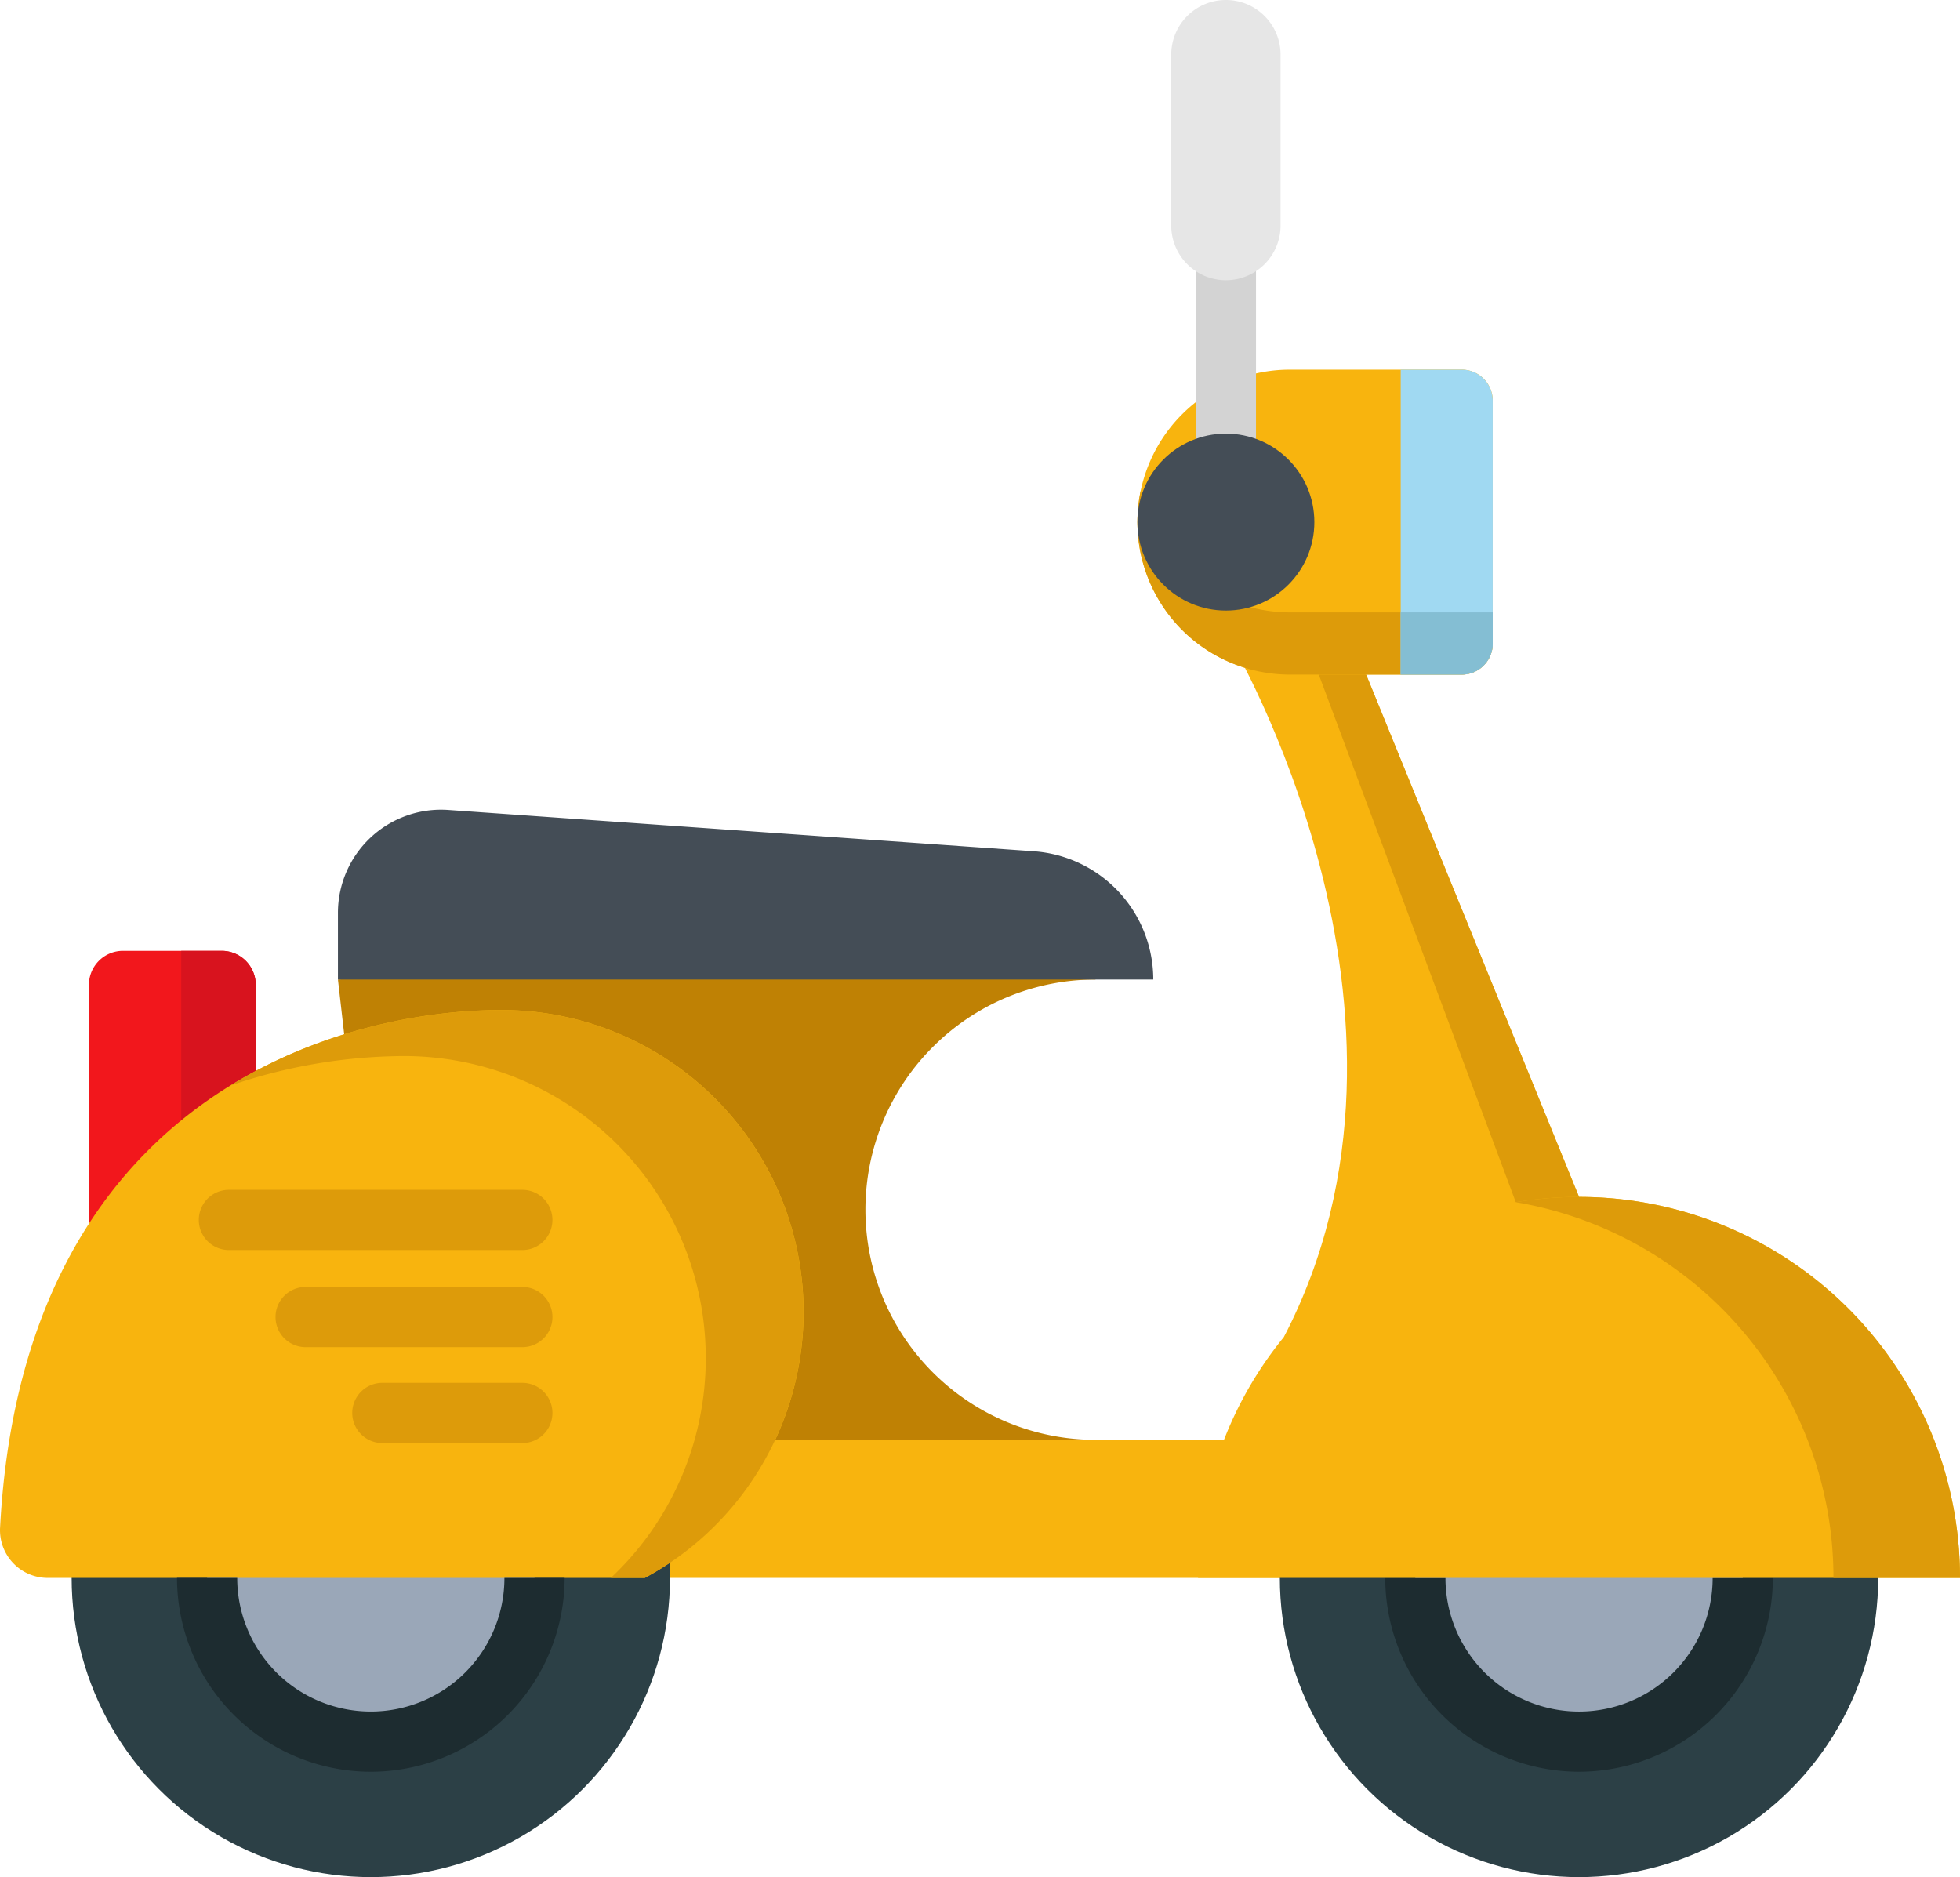 <svg id="scooter" xmlns="http://www.w3.org/2000/svg" width="511.999" height="490.321" viewBox="0 0 511.999 490.321">
  <path id="Path_19" data-name="Path 19" d="M113.521,360.094,164.683,335.8l25.952-12.314L135.024,187.048l-35.51-8.878S157.559,275.556,113.521,360.094Z" transform="translate(221.85 -10.839)" fill="#f8b40e"/>
  <path id="Path_20" data-name="Path 20" d="M445.187,330.5V268.1a8.9,8.9,0,0,1,8.9-8.9h25.78a8.9,8.9,0,0,1,8.9,8.9v22.49" transform="translate(-421.961 -10.839)" fill="#f2171c"/>
  <path id="Path_21" data-name="Path 21" d="M445.185,330.5v-71.3h10.57a8.9,8.9,0,0,1,8.9,8.9v22.49" transform="translate(-397.844 -10.839)" fill="#d8131e"/>
  <path id="Path_22" data-name="Path 22" d="M423.723,266.7a60.117,60.117,0,0,0,0,120.234l-42.032,22.542L240.415,394.449,225.812,266.7l190.446-15.029" transform="translate(-137.536 -10.839)" fill="#bf8104"/>
  <path id="Path_23" data-name="Path 23" d="M206.771,107.392H161.887a39.827,39.827,0,0,0-39.827,39.827h0a39.827,39.827,0,0,0,39.827,39.827h44.884a8.1,8.1,0,0,0,8.1-8.1V115.492A8.1,8.1,0,0,0,206.771,107.392Z" transform="translate(175.065 -10.839)" fill="#f8b40e"/>
  <path id="Path_24" data-name="Path 24" d="M161.887,170.8h52.987v8.149a8.1,8.1,0,0,1-8.1,8.1H161.887a39.827,39.827,0,0,1-39.827-39.827h0a39.99,39.99,0,0,1,.832-8.126A39.839,39.839,0,0,0,161.887,170.8Z" transform="translate(175.065 -10.839)" fill="#dd9b0a"/>
  <path id="Path_25" data-name="Path 25" d="M143.1,423.01H356.518V386.938H172.681" transform="translate(12.38 -10.839)" fill="#f8b40e"/>
  <circle id="Ellipse_5" data-name="Ellipse 5" cx="78.153" cy="78.153" r="78.153" transform="translate(18.713 334.015)" fill="#2c4046"/>
  <path id="Path_26" data-name="Path 26" d="M99.514,187.049,164.4,360.827l3.1-37.335L111.889,187.049Z" transform="translate(244.985 -10.839)" fill="#dd9b0a"/>
  <circle id="Ellipse_6" data-name="Ellipse 6" cx="42.763" cy="42.763" r="42.763" transform="translate(54.103 369.405)" fill="#9aa7b8"/>
  <circle id="Ellipse_7" data-name="Ellipse 7" cx="78.153" cy="78.153" r="78.153" transform="translate(334.325 334.015)" fill="#2c4046"/>
  <circle id="Ellipse_8" data-name="Ellipse 8" cx="42.763" cy="42.763" r="42.763" transform="translate(369.715 369.405)" fill="#9aa7b8"/>
  <path id="Path_27" data-name="Path 27" d="M99.515,473.63a50.682,50.682,0,0,0,50.629-50.619H134.417a34.9,34.9,0,0,1-69.8,0H48.885A50.682,50.682,0,0,0,99.515,473.63Z" transform="translate(312.97 -10.839)" fill="#1d2c30"/>
  <path id="Path_28" data-name="Path 28" d="M470.532,423.007a78.894,78.894,0,0,0-37.423-148.346c-42.056,0-125.023,22.236-131,135.166a12.476,12.476,0,0,0,12.43,13.181h156Z" transform="translate(-302.087 -10.839)" fill="#f8b40e"/>
  <path id="Path_29" data-name="Path 29" d="M426.3,365.575a78.861,78.861,0,0,0-78.89-78.89,141.79,141.79,0,0,0-45.323,7.724c24.748-15.239,51.951-19.748,70.873-19.748a78.9,78.9,0,0,1,37.423,148.347H401.5A78.652,78.652,0,0,0,426.3,365.575Z" transform="translate(-241.938 -10.839)" fill="#dd9b0a"/>
  <path id="Path_30" data-name="Path 30" d="M0,423.007a99.516,99.516,0,0,1,199.033,0Z" transform="translate(312.966 -10.839)" fill="#f8b40e"/>
  <path id="Path_31" data-name="Path 31" d="M0,324.866a99.56,99.56,0,0,1,116.044,98.141H82.99A99.537,99.537,0,0,0,0,324.866Z" transform="translate(395.955 -10.839)" fill="#dd9b0a"/>
  <path id="Path_32" data-name="Path 32" d="M415.132,473.635a50.684,50.684,0,0,0,50.627-50.627H450.032a34.9,34.9,0,1,1-69.8,0H364.505A50.685,50.685,0,0,0,415.132,473.635Z" transform="translate(-318.265 -10.839)" fill="#1d2c30"/>
  <path id="Path_33" data-name="Path 33" d="M122.06,107.392H138a8.1,8.1,0,0,1,8.1,8.1v63.451a8.1,8.1,0,0,1-8.1,8.1H122.06Z" transform="translate(243.832 -10.839)" fill="#a0d9f2"/>
  <path id="Path_34" data-name="Path 34" d="M122.06,170.8h24.047v8.149a8.1,8.1,0,0,1-8.1,8.1H122.06Z" transform="translate(243.832 -10.839)" fill="#84bed3"/>
  <path id="Path_35" data-name="Path 35" d="M239.567,222.411,392.5,233.2a33.582,33.582,0,0,1,31.218,33.5H210.732V249.284A26.937,26.937,0,0,1,239.567,222.411Z" transform="translate(-122.455 -10.839)" fill="#444d56"/>
  <rect id="Rectangle_3" data-name="Rectangle 3" width="15.727" height="77.22" transform="translate(312.369 54.617)" fill="#d3d3d3"/>
  <g id="Group_15" data-name="Group 15" transform="translate(51.932 310.794)">
    <path id="Path_36" data-name="Path 36" d="M375.554,337.361H452.2a7.864,7.864,0,1,0,0-15.728H375.554a7.864,7.864,0,1,0,0,15.728Z" transform="translate(-367.69 -321.633)" fill="#dd9b0a"/>
    <path id="Path_37" data-name="Path 37" d="M375.554,362.73h56.608a7.864,7.864,0,1,0,0-15.728H375.554a7.864,7.864,0,0,0,0,15.728Z" transform="translate(-347.649 -321.633)" fill="#dd9b0a"/>
    <path id="Path_38" data-name="Path 38" d="M375.554,387.781h36.567a7.864,7.864,0,0,0,0-15.728H375.554a7.864,7.864,0,1,0,0,15.728Z" transform="translate(-327.608 -321.633)" fill="#dd9b0a"/>
  </g>
  <circle id="Ellipse_9" data-name="Ellipse 9" cx="23.108" cy="23.108" r="23.108" transform="translate(297.125 113.269)" fill="#444d56"/>
  <path id="Path_39" data-name="Path 39" d="M191.763,84.029h0a14.278,14.278,0,0,0,14.278-14.278V25.117a14.278,14.278,0,0,0-14.278-14.278h0a14.278,14.278,0,0,0-14.278,14.278V69.75A14.278,14.278,0,0,0,191.763,84.029Z" transform="translate(128.473 -10.839)" fill="#e6e6e6"/>
</svg>
